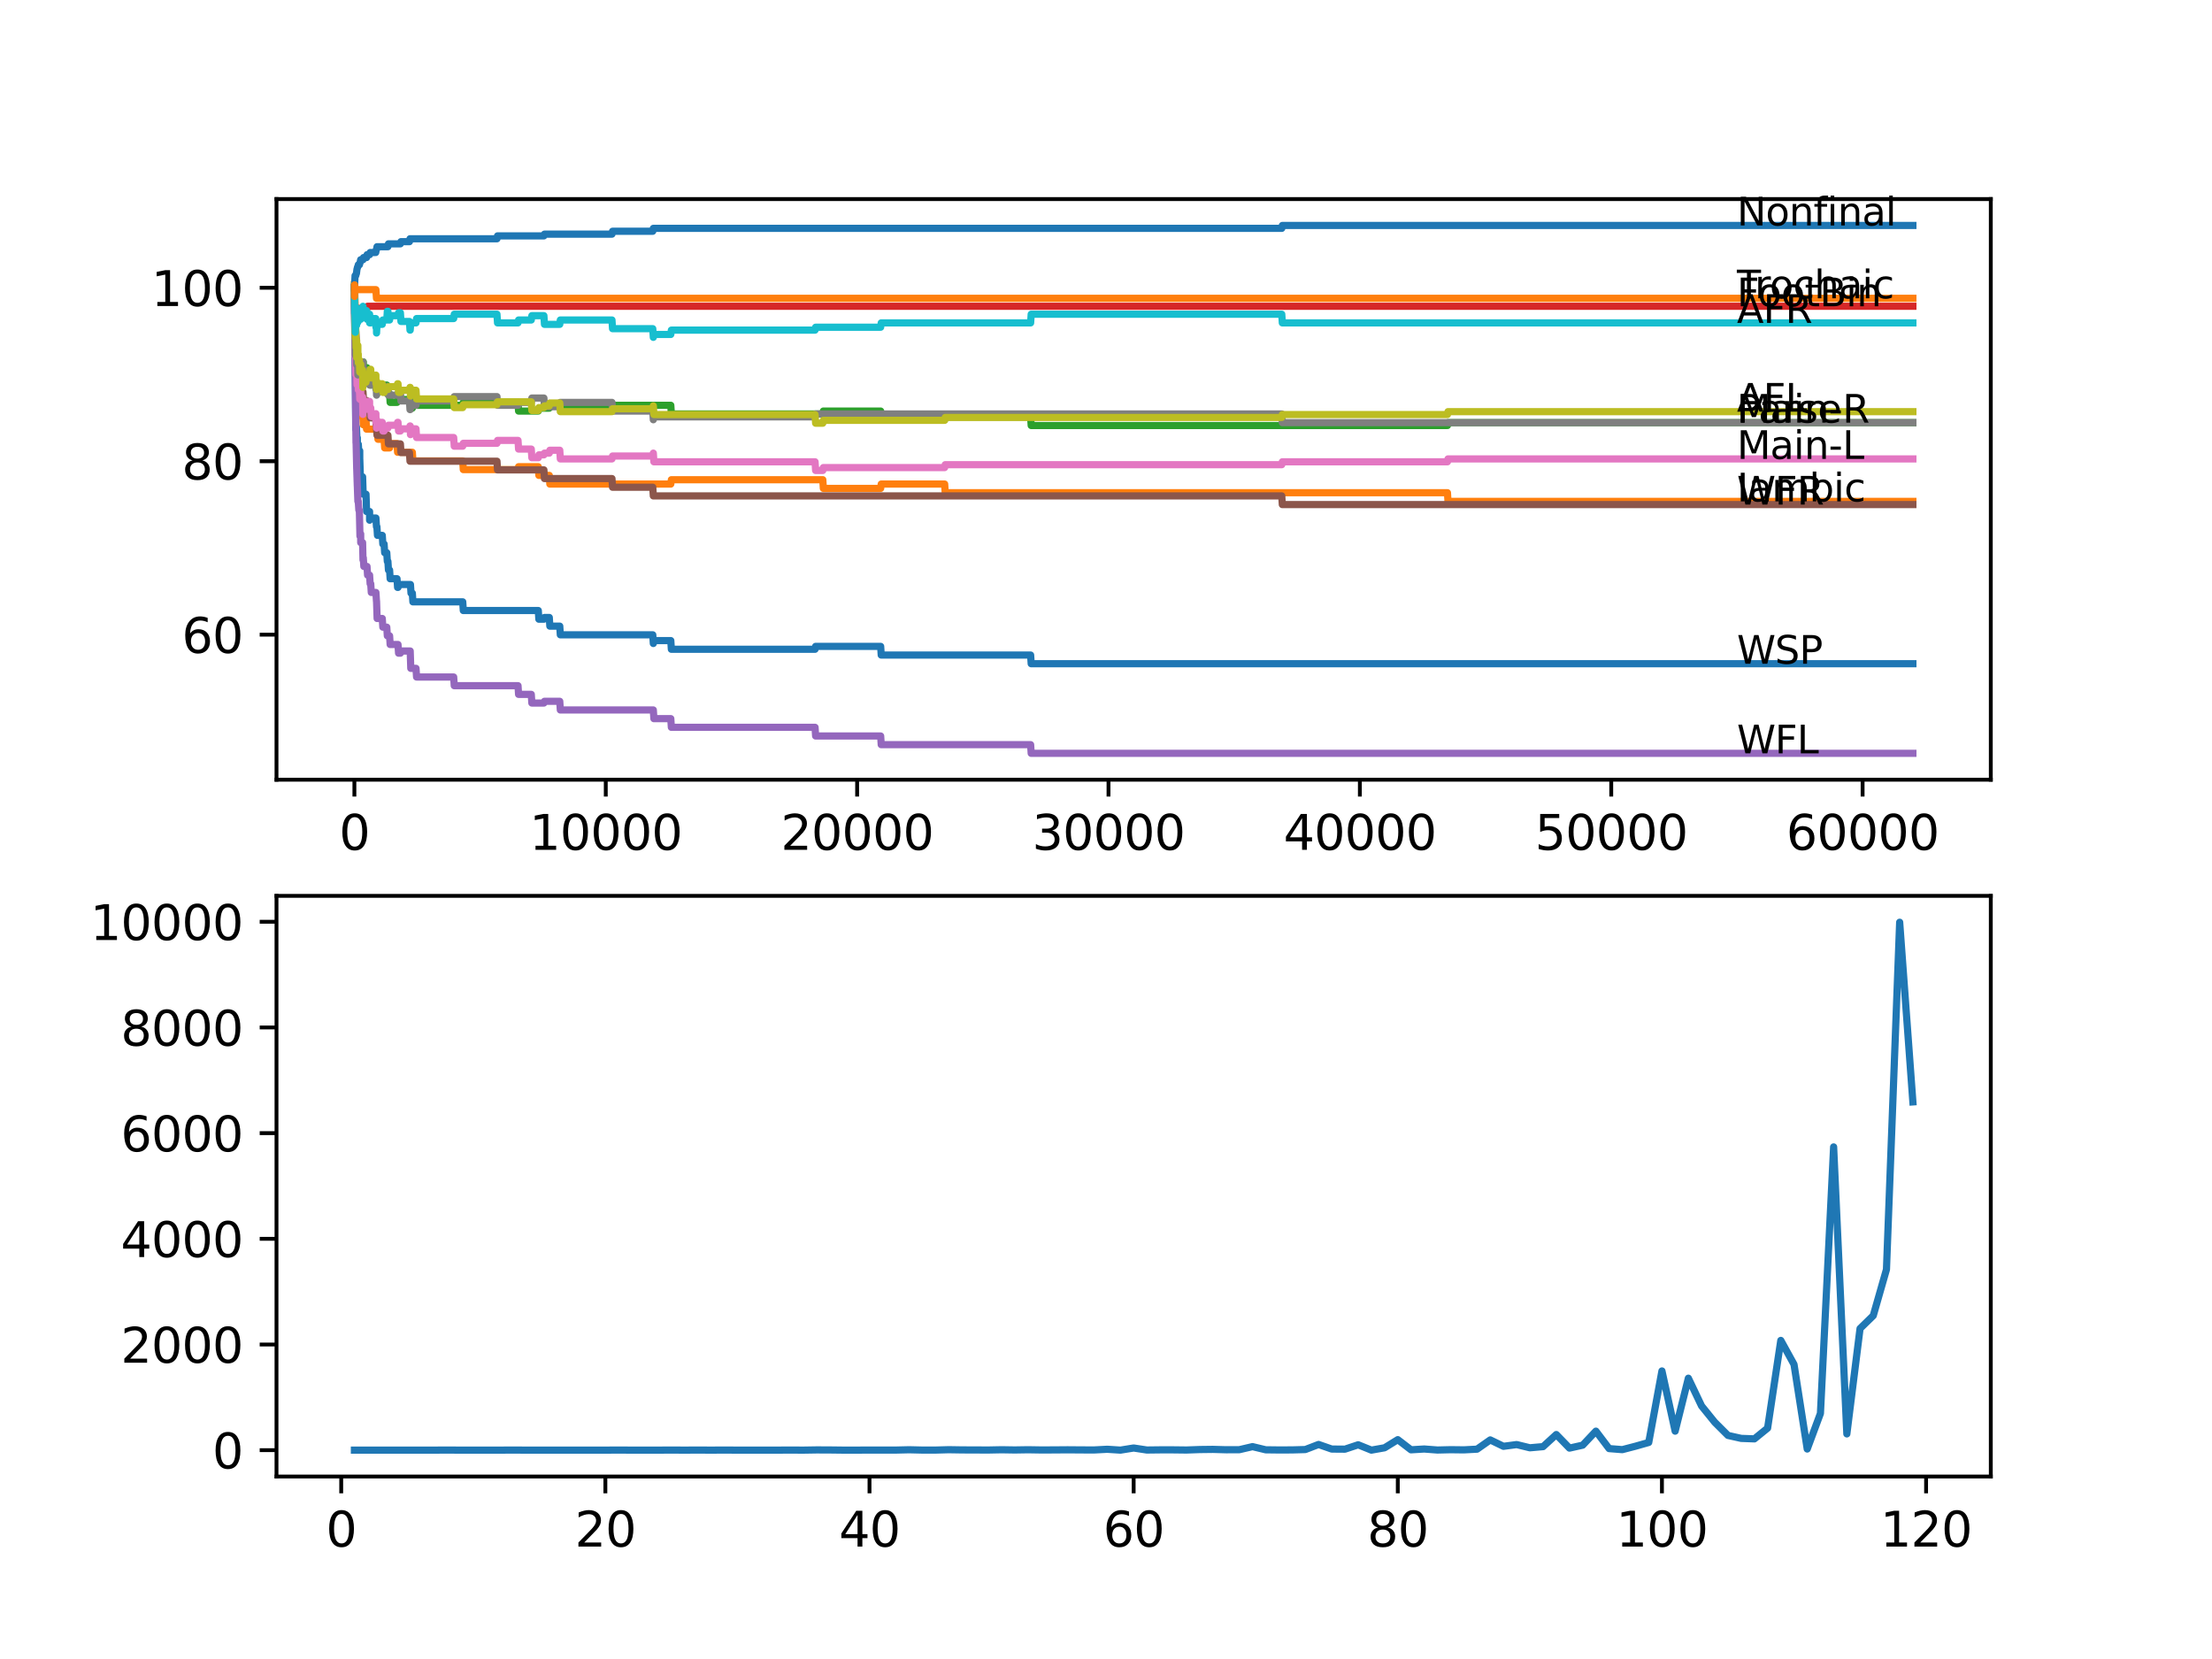 <?xml version="1.0" encoding="utf-8" standalone="no"?>
<!DOCTYPE svg PUBLIC "-//W3C//DTD SVG 1.1//EN"
  "http://www.w3.org/Graphics/SVG/1.1/DTD/svg11.dtd">
<svg xmlns:xlink="http://www.w3.org/1999/xlink" width="460.8pt" height="345.6pt" viewBox="0 0 460.8 345.6" xmlns="http://www.w3.org/2000/svg" version="1.1">
 <defs>
  <style type="text/css">*{stroke-linejoin: round; stroke-linecap: butt}</style>
 </defs>
 <g id="figure_1">
  <g id="patch_1">
   <path d="M 0 345.6 
L 460.8 345.6 
L 460.8 0 
L 0 0 
z
" style="fill: #ffffff"/>
  </g>
  <g id="axes_1">
   <g id="patch_2">
    <path d="M 57.6 162.432 
L 414.72 162.432 
L 414.72 41.472 
L 57.6 41.472 
z
" style="fill: #ffffff"/>
   </g>
   <g id="matplotlib.axis_1">
    <g id="xtick_1">
     <g id="line2d_1">
      <defs>
       <path id="m11ebd51043" d="M 0 0 
L 0 3.5 
" style="stroke: #000000; stroke-width: 0.8"/>
      </defs>
      <g>
       <use xlink:href="#m11ebd51043" x="73.827" y="162.432" style="stroke: #000000; stroke-width: 0.8"/>
      </g>
     </g>
     <g id="text_1">
      <!-- 0 -->
      <g transform="translate(70.646 177.03)scale(0.1 -0.1)">
       <defs>
        <path id="DejaVuSans-30" d="M 2034 4250 
Q 1547 4250 1301 3770 
Q 1056 3291 1056 2328 
Q 1056 1369 1301 889 
Q 1547 409 2034 409 
Q 2525 409 2770 889 
Q 3016 1369 3016 2328 
Q 3016 3291 2770 3770 
Q 2525 4250 2034 4250 
z
M 2034 4750 
Q 2819 4750 3233 4129 
Q 3647 3509 3647 2328 
Q 3647 1150 3233 529 
Q 2819 -91 2034 -91 
Q 1250 -91 836 529 
Q 422 1150 422 2328 
Q 422 3509 836 4129 
Q 1250 4750 2034 4750 
z
" transform="scale(0.016)"/>
       </defs>
       <use xlink:href="#DejaVuSans-30"/>
      </g>
     </g>
    </g>
    <g id="xtick_2">
     <g id="line2d_2">
      <g>
       <use xlink:href="#m11ebd51043" x="126.192" y="162.432" style="stroke: #000000; stroke-width: 0.8"/>
      </g>
     </g>
     <g id="text_2">
      <!-- 10000 -->
      <g transform="translate(110.286 177.03)scale(0.1 -0.1)">
       <defs>
        <path id="DejaVuSans-31" d="M 794 531 
L 1825 531 
L 1825 4091 
L 703 3866 
L 703 4441 
L 1819 4666 
L 2450 4666 
L 2450 531 
L 3481 531 
L 3481 0 
L 794 0 
L 794 531 
z
" transform="scale(0.016)"/>
       </defs>
       <use xlink:href="#DejaVuSans-31"/>
       <use xlink:href="#DejaVuSans-30" x="63.623"/>
       <use xlink:href="#DejaVuSans-30" x="127.246"/>
       <use xlink:href="#DejaVuSans-30" x="190.869"/>
       <use xlink:href="#DejaVuSans-30" x="254.492"/>
      </g>
     </g>
    </g>
    <g id="xtick_3">
     <g id="line2d_3">
      <g>
       <use xlink:href="#m11ebd51043" x="178.556" y="162.432" style="stroke: #000000; stroke-width: 0.8"/>
      </g>
     </g>
     <g id="text_3">
      <!-- 20000 -->
      <g transform="translate(162.65 177.03)scale(0.1 -0.1)">
       <defs>
        <path id="DejaVuSans-32" d="M 1228 531 
L 3431 531 
L 3431 0 
L 469 0 
L 469 531 
Q 828 903 1448 1529 
Q 2069 2156 2228 2338 
Q 2531 2678 2651 2914 
Q 2772 3150 2772 3378 
Q 2772 3750 2511 3984 
Q 2250 4219 1831 4219 
Q 1534 4219 1204 4116 
Q 875 4013 500 3803 
L 500 4441 
Q 881 4594 1212 4672 
Q 1544 4750 1819 4750 
Q 2544 4750 2975 4387 
Q 3406 4025 3406 3419 
Q 3406 3131 3298 2873 
Q 3191 2616 2906 2266 
Q 2828 2175 2409 1742 
Q 1991 1309 1228 531 
z
" transform="scale(0.016)"/>
       </defs>
       <use xlink:href="#DejaVuSans-32"/>
       <use xlink:href="#DejaVuSans-30" x="63.623"/>
       <use xlink:href="#DejaVuSans-30" x="127.246"/>
       <use xlink:href="#DejaVuSans-30" x="190.869"/>
       <use xlink:href="#DejaVuSans-30" x="254.492"/>
      </g>
     </g>
    </g>
    <g id="xtick_4">
     <g id="line2d_4">
      <g>
       <use xlink:href="#m11ebd51043" x="230.921" y="162.432" style="stroke: #000000; stroke-width: 0.8"/>
      </g>
     </g>
     <g id="text_4">
      <!-- 30000 -->
      <g transform="translate(215.015 177.03)scale(0.1 -0.1)">
       <defs>
        <path id="DejaVuSans-33" d="M 2597 2516 
Q 3050 2419 3304 2112 
Q 3559 1806 3559 1356 
Q 3559 666 3084 287 
Q 2609 -91 1734 -91 
Q 1441 -91 1130 -33 
Q 819 25 488 141 
L 488 750 
Q 750 597 1062 519 
Q 1375 441 1716 441 
Q 2309 441 2620 675 
Q 2931 909 2931 1356 
Q 2931 1769 2642 2001 
Q 2353 2234 1838 2234 
L 1294 2234 
L 1294 2753 
L 1863 2753 
Q 2328 2753 2575 2939 
Q 2822 3125 2822 3475 
Q 2822 3834 2567 4026 
Q 2313 4219 1838 4219 
Q 1578 4219 1281 4162 
Q 984 4106 628 3988 
L 628 4550 
Q 988 4650 1302 4700 
Q 1616 4750 1894 4750 
Q 2613 4750 3031 4423 
Q 3450 4097 3450 3541 
Q 3450 3153 3228 2886 
Q 3006 2619 2597 2516 
z
" transform="scale(0.016)"/>
       </defs>
       <use xlink:href="#DejaVuSans-33"/>
       <use xlink:href="#DejaVuSans-30" x="63.623"/>
       <use xlink:href="#DejaVuSans-30" x="127.246"/>
       <use xlink:href="#DejaVuSans-30" x="190.869"/>
       <use xlink:href="#DejaVuSans-30" x="254.492"/>
      </g>
     </g>
    </g>
    <g id="xtick_5">
     <g id="line2d_5">
      <g>
       <use xlink:href="#m11ebd51043" x="283.285" y="162.432" style="stroke: #000000; stroke-width: 0.8"/>
      </g>
     </g>
     <g id="text_5">
      <!-- 40000 -->
      <g transform="translate(267.379 177.03)scale(0.1 -0.1)">
       <defs>
        <path id="DejaVuSans-34" d="M 2419 4116 
L 825 1625 
L 2419 1625 
L 2419 4116 
z
M 2253 4666 
L 3047 4666 
L 3047 1625 
L 3713 1625 
L 3713 1100 
L 3047 1100 
L 3047 0 
L 2419 0 
L 2419 1100 
L 313 1100 
L 313 1709 
L 2253 4666 
z
" transform="scale(0.016)"/>
       </defs>
       <use xlink:href="#DejaVuSans-34"/>
       <use xlink:href="#DejaVuSans-30" x="63.623"/>
       <use xlink:href="#DejaVuSans-30" x="127.246"/>
       <use xlink:href="#DejaVuSans-30" x="190.869"/>
       <use xlink:href="#DejaVuSans-30" x="254.492"/>
      </g>
     </g>
    </g>
    <g id="xtick_6">
     <g id="line2d_6">
      <g>
       <use xlink:href="#m11ebd51043" x="335.65" y="162.432" style="stroke: #000000; stroke-width: 0.8"/>
      </g>
     </g>
     <g id="text_6">
      <!-- 50000 -->
      <g transform="translate(319.744 177.03)scale(0.1 -0.1)">
       <defs>
        <path id="DejaVuSans-35" d="M 691 4666 
L 3169 4666 
L 3169 4134 
L 1269 4134 
L 1269 2991 
Q 1406 3038 1543 3061 
Q 1681 3084 1819 3084 
Q 2600 3084 3056 2656 
Q 3513 2228 3513 1497 
Q 3513 744 3044 326 
Q 2575 -91 1722 -91 
Q 1428 -91 1123 -41 
Q 819 9 494 109 
L 494 744 
Q 775 591 1075 516 
Q 1375 441 1709 441 
Q 2250 441 2565 725 
Q 2881 1009 2881 1497 
Q 2881 1984 2565 2268 
Q 2250 2553 1709 2553 
Q 1456 2553 1204 2497 
Q 953 2441 691 2322 
L 691 4666 
z
" transform="scale(0.016)"/>
       </defs>
       <use xlink:href="#DejaVuSans-35"/>
       <use xlink:href="#DejaVuSans-30" x="63.623"/>
       <use xlink:href="#DejaVuSans-30" x="127.246"/>
       <use xlink:href="#DejaVuSans-30" x="190.869"/>
       <use xlink:href="#DejaVuSans-30" x="254.492"/>
      </g>
     </g>
    </g>
    <g id="xtick_7">
     <g id="line2d_7">
      <g>
       <use xlink:href="#m11ebd51043" x="388.014" y="162.432" style="stroke: #000000; stroke-width: 0.8"/>
      </g>
     </g>
     <g id="text_7">
      <!-- 60000 -->
      <g transform="translate(372.108 177.03)scale(0.1 -0.1)">
       <defs>
        <path id="DejaVuSans-36" d="M 2113 2584 
Q 1688 2584 1439 2293 
Q 1191 2003 1191 1497 
Q 1191 994 1439 701 
Q 1688 409 2113 409 
Q 2538 409 2786 701 
Q 3034 994 3034 1497 
Q 3034 2003 2786 2293 
Q 2538 2584 2113 2584 
z
M 3366 4563 
L 3366 3988 
Q 3128 4100 2886 4159 
Q 2644 4219 2406 4219 
Q 1781 4219 1451 3797 
Q 1122 3375 1075 2522 
Q 1259 2794 1537 2939 
Q 1816 3084 2150 3084 
Q 2853 3084 3261 2657 
Q 3669 2231 3669 1497 
Q 3669 778 3244 343 
Q 2819 -91 2113 -91 
Q 1303 -91 875 529 
Q 447 1150 447 2328 
Q 447 3434 972 4092 
Q 1497 4750 2381 4750 
Q 2619 4750 2861 4703 
Q 3103 4656 3366 4563 
z
" transform="scale(0.016)"/>
       </defs>
       <use xlink:href="#DejaVuSans-36"/>
       <use xlink:href="#DejaVuSans-30" x="63.623"/>
       <use xlink:href="#DejaVuSans-30" x="127.246"/>
       <use xlink:href="#DejaVuSans-30" x="190.869"/>
       <use xlink:href="#DejaVuSans-30" x="254.492"/>
      </g>
     </g>
    </g>
   </g>
   <g id="matplotlib.axis_2">
    <g id="ytick_1">
     <g id="line2d_8">
      <defs>
       <path id="mfb6bd1e7d9" d="M 0 0 
L -3.5 0 
" style="stroke: #000000; stroke-width: 0.8"/>
      </defs>
      <g>
       <use xlink:href="#mfb6bd1e7d9" x="57.6" y="132.213" style="stroke: #000000; stroke-width: 0.8"/>
      </g>
     </g>
     <g id="text_8">
      <!-- 60 -->
      <g transform="translate(37.875 136.012)scale(0.1 -0.1)">
       <use xlink:href="#DejaVuSans-36"/>
       <use xlink:href="#DejaVuSans-30" x="63.623"/>
      </g>
     </g>
    </g>
    <g id="ytick_2">
     <g id="line2d_9">
      <g>
       <use xlink:href="#mfb6bd1e7d9" x="57.6" y="96.08" style="stroke: #000000; stroke-width: 0.8"/>
      </g>
     </g>
     <g id="text_9">
      <!-- 80 -->
      <g transform="translate(37.875 99.88)scale(0.1 -0.1)">
       <defs>
        <path id="DejaVuSans-38" d="M 2034 2216 
Q 1584 2216 1326 1975 
Q 1069 1734 1069 1313 
Q 1069 891 1326 650 
Q 1584 409 2034 409 
Q 2484 409 2743 651 
Q 3003 894 3003 1313 
Q 3003 1734 2745 1975 
Q 2488 2216 2034 2216 
z
M 1403 2484 
Q 997 2584 770 2862 
Q 544 3141 544 3541 
Q 544 4100 942 4425 
Q 1341 4750 2034 4750 
Q 2731 4750 3128 4425 
Q 3525 4100 3525 3541 
Q 3525 3141 3298 2862 
Q 3072 2584 2669 2484 
Q 3125 2378 3379 2068 
Q 3634 1759 3634 1313 
Q 3634 634 3220 271 
Q 2806 -91 2034 -91 
Q 1263 -91 848 271 
Q 434 634 434 1313 
Q 434 1759 690 2068 
Q 947 2378 1403 2484 
z
M 1172 3481 
Q 1172 3119 1398 2916 
Q 1625 2713 2034 2713 
Q 2441 2713 2670 2916 
Q 2900 3119 2900 3481 
Q 2900 3844 2670 4047 
Q 2441 4250 2034 4250 
Q 1625 4250 1398 4047 
Q 1172 3844 1172 3481 
z
" transform="scale(0.016)"/>
       </defs>
       <use xlink:href="#DejaVuSans-38"/>
       <use xlink:href="#DejaVuSans-30" x="63.623"/>
      </g>
     </g>
    </g>
    <g id="ytick_3">
     <g id="line2d_10">
      <g>
       <use xlink:href="#mfb6bd1e7d9" x="57.6" y="59.948" style="stroke: #000000; stroke-width: 0.8"/>
      </g>
     </g>
     <g id="text_10">
      <!-- 100 -->
      <g transform="translate(31.512 63.747)scale(0.1 -0.1)">
       <use xlink:href="#DejaVuSans-31"/>
       <use xlink:href="#DejaVuSans-30" x="63.623"/>
       <use xlink:href="#DejaVuSans-30" x="127.246"/>
      </g>
     </g>
    </g>
   </g>
   <g id="line2d_11">
    <path d="M 73.833 59.948 
L 73.985 74.943 
L 73.99 74.943 
L 74.11 89.396 
L 74.136 88.944 
L 74.252 88.944 
L 74.367 91.654 
L 74.377 91.654 
L 74.44 91.203 
L 74.445 93.009 
L 74.472 93.009 
L 74.529 93.009 
L 74.644 92.558 
L 74.76 94.364 
L 74.875 94.364 
L 74.938 93.912 
L 74.943 95.719 
L 74.953 95.719 
L 75.074 99.332 
L 75.535 99.332 
L 75.655 102.946 
L 76.247 102.946 
L 76.367 106.559 
L 76.99 106.559 
L 76.996 108.366 
L 77.1 107.914 
L 78.31 107.914 
L 78.425 109.721 
L 78.519 109.721 
L 78.635 111.527 
L 79.635 111.527 
L 79.75 113.334 
L 80.017 113.334 
L 80.132 115.14 
L 80.572 115.14 
L 80.687 116.947 
L 80.808 116.947 
L 80.923 118.754 
L 81.159 118.754 
L 81.274 120.56 
L 82.709 120.56 
L 82.824 122.367 
L 82.913 122.367 
L 83.028 121.765 
L 85.505 121.765 
L 85.62 123.571 
L 85.898 123.571 
L 86.013 125.378 
L 96.397 125.378 
L 96.512 127.185 
L 112.137 127.185 
L 112.253 128.991 
L 113.305 128.991 
L 113.42 128.63 
L 114.426 128.63 
L 114.541 130.437 
L 116.609 130.437 
L 116.724 132.243 
L 135.984 132.243 
L 136.099 134.05 
L 136.215 133.448 
L 139.739 133.448 
L 139.854 135.254 
L 169.791 135.254 
L 169.906 134.652 
L 183.458 134.652 
L 183.573 136.459 
L 214.698 136.459 
L 214.814 138.265 
L 398.487 138.265 
L 398.487 138.265 
" clip-path="url(#p3a8befa1cc)" style="fill: none; stroke: #1f77b4; stroke-width: 1.5; stroke-linecap: square"/>
   </g>
   <g id="line2d_12">
    <path d="M 73.833 59.948 
L 73.848 59.948 
L 73.89 58.683 
L 73.937 62.296 
L 73.943 62.296 
L 73.948 62.296 
L 74.079 72.233 
L 74.084 71.33 
L 74.1 71.33 
L 74.205 74.04 
L 74.215 73.136 
L 74.278 73.136 
L 74.356 74.943 
L 74.388 74.04 
L 74.419 74.04 
L 74.545 79.459 
L 74.644 79.459 
L 74.76 81.266 
L 74.906 81.266 
L 75.021 83.073 
L 75.095 83.073 
L 75.215 86.686 
L 75.592 86.686 
L 75.681 88.493 
L 75.702 87.589 
L 76.247 87.589 
L 76.362 89.396 
L 78.31 89.396 
L 78.425 88.794 
L 78.488 88.794 
L 78.519 87.89 
L 78.525 89.697 
L 78.593 89.697 
L 78.619 89.697 
L 78.734 91.504 
L 80.017 91.504 
L 80.132 93.31 
L 81.159 93.31 
L 81.274 92.407 
L 82.709 92.407 
L 82.824 94.214 
L 85.898 94.214 
L 86.013 96.02 
L 96.397 96.02 
L 96.512 97.827 
L 107.912 97.827 
L 108.027 97.225 
L 112.137 97.225 
L 112.253 99.031 
L 114.426 99.031 
L 114.541 100.838 
L 139.739 100.838 
L 139.854 99.935 
L 171.403 99.935 
L 171.519 101.741 
L 183.458 101.741 
L 183.573 100.838 
L 196.79 100.838 
L 196.905 102.645 
L 301.529 102.645 
L 301.644 104.451 
L 398.487 104.451 
L 398.487 104.451 
" clip-path="url(#p3a8befa1cc)" style="fill: none; stroke: #ff7f0e; stroke-width: 1.5; stroke-linecap: square"/>
   </g>
   <g id="line2d_13">
    <path d="M 73.833 59.948 
L 73.932 68.981 
L 73.964 67.927 
L 73.969 67.566 
L 73.995 71.179 
L 74.047 69.372 
L 74.1 72.383 
L 74.163 71.781 
L 74.184 71.781 
L 74.278 74.792 
L 74.299 74.491 
L 74.356 74.491 
L 74.466 77.502 
L 74.472 77.051 
L 74.503 77.051 
L 74.618 76.448 
L 74.644 76.448 
L 74.76 75.846 
L 74.906 75.846 
L 74.953 75.244 
L 74.959 77.051 
L 75.006 77.051 
L 75.095 77.051 
L 75.215 75.997 
L 75.592 75.997 
L 75.681 75.395 
L 75.686 77.201 
L 75.692 77.201 
L 76.247 77.201 
L 76.362 76.599 
L 76.456 76.599 
L 76.571 78.406 
L 76.99 78.406 
L 77.106 80.212 
L 78.488 80.212 
L 78.519 82.019 
L 78.598 81.417 
L 78.619 81.417 
L 78.734 80.814 
L 80.017 80.814 
L 80.132 80.212 
L 80.572 80.212 
L 80.687 82.019 
L 81.159 82.019 
L 81.274 83.825 
L 82.709 83.825 
L 82.824 83.223 
L 85.505 83.223 
L 85.62 85.03 
L 85.898 85.03 
L 86.013 84.428 
L 96.397 84.428 
L 96.512 83.825 
L 107.912 83.825 
L 108.027 85.632 
L 112.137 85.632 
L 112.253 85.03 
L 114.426 85.03 
L 114.541 84.428 
L 139.739 84.428 
L 139.854 86.234 
L 171.403 86.234 
L 171.519 85.632 
L 183.458 85.632 
L 183.573 87.439 
L 196.79 87.439 
L 196.905 86.837 
L 214.698 86.837 
L 214.814 88.643 
L 301.529 88.643 
L 301.644 88.041 
L 398.487 88.041 
L 398.487 88.041 
" clip-path="url(#p3a8befa1cc)" style="fill: none; stroke: #2ca02c; stroke-width: 1.5; stroke-linecap: square"/>
   </g>
   <g id="line2d_14">
    <path d="M 73.833 59.948 
L 73.859 59.948 
L 73.964 65.368 
L 73.985 65.006 
L 73.99 65.006 
L 74.105 64.555 
L 74.278 64.555 
L 74.393 64.254 
L 76.456 64.254 
L 76.571 63.802 
L 398.487 63.802 
L 398.487 63.802 
" clip-path="url(#p3a8befa1cc)" style="fill: none; stroke: #d62728; stroke-width: 1.5; stroke-linecap: square"/>
   </g>
   <g id="line2d_15">
    <path d="M 73.833 59.948 
L 73.995 78.406 
L 74.016 78.406 
L 74.163 92.256 
L 74.184 92.256 
L 74.309 97.676 
L 74.314 97.676 
L 74.435 101.29 
L 74.44 101.29 
L 74.555 104.451 
L 74.639 104.451 
L 74.754 106.258 
L 74.859 106.258 
L 74.985 111.678 
L 75.095 111.678 
L 75.137 111.226 
L 75.142 113.033 
L 75.189 113.033 
L 75.535 113.033 
L 75.618 116.646 
L 75.65 116.194 
L 75.681 116.194 
L 75.796 118.001 
L 76.456 118.001 
L 76.571 119.808 
L 76.99 119.808 
L 77.106 121.614 
L 77.231 121.614 
L 77.346 123.421 
L 78.31 123.421 
L 78.425 125.227 
L 78.441 125.227 
L 78.561 128.841 
L 79.635 128.841 
L 79.75 130.647 
L 80.572 130.647 
L 80.687 132.454 
L 81.159 132.454 
L 81.274 134.261 
L 82.913 134.261 
L 83.028 136.067 
L 83.41 136.067 
L 83.525 135.616 
L 85.452 135.616 
L 85.573 139.229 
L 86.662 139.229 
L 86.777 141.035 
L 94.511 141.035 
L 94.627 142.842 
L 107.912 142.842 
L 108.027 144.649 
L 110.676 144.649 
L 110.792 146.455 
L 113.305 146.455 
L 113.42 146.094 
L 116.609 146.094 
L 116.724 147.901 
L 136.099 147.901 
L 136.215 149.707 
L 139.739 149.707 
L 139.854 151.514 
L 169.791 151.514 
L 169.906 153.321 
L 183.458 153.321 
L 183.573 155.127 
L 214.698 155.127 
L 214.814 156.934 
L 398.487 156.934 
L 398.487 156.934 
" clip-path="url(#p3a8befa1cc)" style="fill: none; stroke: #9467bd; stroke-width: 1.5; stroke-linecap: square"/>
   </g>
   <g id="line2d_16">
    <path d="M 73.833 59.948 
L 73.838 59.948 
L 73.974 68.981 
L 74.11 68.981 
L 74.225 70.788 
L 74.252 70.788 
L 74.372 74.401 
L 74.377 74.401 
L 74.493 76.208 
L 74.529 76.208 
L 74.644 78.014 
L 74.875 78.014 
L 74.99 79.821 
L 75.016 79.821 
L 75.131 81.627 
L 75.618 81.627 
L 75.734 83.434 
L 76.357 83.434 
L 76.472 85.241 
L 76.996 85.241 
L 77.111 87.047 
L 78.273 87.047 
L 78.388 88.854 
L 78.425 88.854 
L 78.54 90.661 
L 80.808 90.661 
L 80.923 92.467 
L 83.41 92.467 
L 83.525 94.274 
L 85.295 94.274 
L 85.411 96.08 
L 103.529 96.08 
L 103.644 97.887 
L 113.305 97.887 
L 113.42 99.694 
L 127.485 99.694 
L 127.601 101.5 
L 135.984 101.5 
L 136.099 103.307 
L 267.016 103.307 
L 267.131 105.114 
L 398.487 105.114 
L 398.487 105.114 
" clip-path="url(#p3a8befa1cc)" style="fill: none; stroke: #8c564b; stroke-width: 1.5; stroke-linecap: square"/>
   </g>
   <g id="line2d_17">
    <path d="M 73.833 59.948 
L 73.964 70.727 
L 73.969 70.366 
L 73.974 69.764 
L 74.026 74.28 
L 74.105 73.678 
L 74.147 78.044 
L 74.194 78.044 
L 74.299 76.539 
L 74.377 80.152 
L 74.414 79.7 
L 74.419 79.7 
L 74.545 77.593 
L 74.55 77.593 
L 74.644 81.206 
L 74.665 80.604 
L 74.859 80.604 
L 74.953 83.163 
L 74.974 82.561 
L 75.016 82.561 
L 75.131 81.507 
L 75.137 81.507 
L 75.184 83.314 
L 75.247 82.711 
L 75.535 82.711 
L 75.592 86.325 
L 75.65 85.271 
L 76.247 85.271 
L 76.367 84.066 
L 76.456 84.066 
L 76.571 83.615 
L 76.99 83.615 
L 76.996 85.421 
L 77.1 84.97 
L 77.231 84.97 
L 77.346 86.776 
L 78.273 86.776 
L 78.31 86.174 
L 78.315 87.981 
L 78.373 87.981 
L 78.425 87.981 
L 78.441 87.379 
L 78.446 89.185 
L 78.53 88.583 
L 78.619 88.583 
L 78.734 87.981 
L 79.635 87.981 
L 79.75 89.787 
L 80.017 89.787 
L 80.132 89.185 
L 80.808 89.185 
L 80.923 88.583 
L 82.709 88.583 
L 82.824 87.981 
L 82.913 87.981 
L 83.028 89.787 
L 83.41 89.787 
L 83.525 89.336 
L 85.295 89.336 
L 85.411 88.733 
L 85.452 88.733 
L 85.505 90.54 
L 85.562 89.938 
L 85.898 89.938 
L 86.013 89.336 
L 86.662 89.336 
L 86.777 91.142 
L 94.511 91.142 
L 94.627 92.949 
L 96.397 92.949 
L 96.512 92.347 
L 103.529 92.347 
L 103.644 91.745 
L 107.912 91.745 
L 108.027 93.551 
L 110.676 93.551 
L 110.792 95.358 
L 112.137 95.358 
L 112.253 94.756 
L 113.305 94.756 
L 113.42 94.394 
L 114.426 94.394 
L 114.541 93.792 
L 116.609 93.792 
L 116.724 95.599 
L 127.485 95.599 
L 127.601 94.996 
L 135.984 94.996 
L 136.099 94.394 
L 136.215 96.201 
L 169.791 96.201 
L 169.906 98.008 
L 171.403 98.008 
L 171.519 97.405 
L 196.79 97.405 
L 196.905 96.803 
L 267.016 96.803 
L 267.131 96.201 
L 301.529 96.201 
L 301.644 95.599 
L 398.487 95.599 
L 398.487 95.599 
" clip-path="url(#p3a8befa1cc)" style="fill: none; stroke: #e377c2; stroke-width: 1.5; stroke-linecap: square"/>
   </g>
   <g id="line2d_18">
    <path d="M 73.833 59.948 
L 73.838 59.346 
L 73.896 65.307 
L 74.016 73.889 
L 73.922 64.404 
L 74.026 72.383 
L 74.11 70.577 
L 74.126 74.19 
L 74.131 74.19 
L 74.252 72.383 
L 74.299 75.997 
L 74.367 74.491 
L 74.377 74.491 
L 74.493 76.298 
L 74.529 76.298 
L 74.55 78.104 
L 74.639 77.201 
L 74.754 76.298 
L 74.859 76.298 
L 74.875 75.395 
L 74.88 77.201 
L 74.969 76.298 
L 75.016 76.298 
L 75.131 78.104 
L 75.137 78.104 
L 75.252 77.201 
L 75.535 77.201 
L 75.618 75.395 
L 75.645 77.201 
L 76.357 77.201 
L 76.472 79.008 
L 76.99 79.008 
L 76.996 78.406 
L 77.001 80.212 
L 77.09 80.212 
L 77.231 80.212 
L 77.346 79.309 
L 78.273 79.309 
L 78.31 81.116 
L 78.383 80.513 
L 78.425 80.513 
L 78.441 82.32 
L 78.535 81.417 
L 79.635 81.417 
L 79.75 80.513 
L 80.808 80.513 
L 80.923 82.32 
L 82.913 82.32 
L 83.028 81.718 
L 83.41 81.718 
L 83.525 83.524 
L 85.295 83.524 
L 85.411 85.331 
L 85.452 85.331 
L 85.568 84.428 
L 86.662 84.428 
L 86.777 83.524 
L 94.511 83.524 
L 94.627 82.621 
L 103.529 82.621 
L 103.644 84.428 
L 107.912 84.428 
L 108.027 83.825 
L 110.676 83.825 
L 110.792 82.922 
L 113.305 82.922 
L 113.42 84.729 
L 116.609 84.729 
L 116.724 83.825 
L 127.485 83.825 
L 127.601 85.632 
L 135.984 85.632 
L 136.099 87.439 
L 136.215 86.837 
L 169.791 86.837 
L 169.906 86.234 
L 267.016 86.234 
L 267.131 88.041 
L 398.487 88.041 
L 398.487 88.041 
" clip-path="url(#p3a8befa1cc)" style="fill: none; stroke: #7f7f7f; stroke-width: 1.5; stroke-linecap: square"/>
   </g>
   <g id="line2d_19">
    <path d="M 73.833 59.948 
L 73.843 58.743 
L 73.906 63.441 
L 73.911 63.441 
L 74.032 70.456 
L 74.037 69.854 
L 74.105 68.048 
L 74.136 70.607 
L 74.142 70.607 
L 74.194 72.414 
L 74.252 71.811 
L 74.299 70.908 
L 74.32 74.521 
L 74.335 74.521 
L 74.377 74.521 
L 74.508 72.414 
L 74.529 72.414 
L 74.55 71.962 
L 74.555 73.769 
L 74.623 73.769 
L 74.639 73.769 
L 74.644 75.575 
L 74.749 74.973 
L 74.859 74.973 
L 74.953 77.532 
L 74.974 76.93 
L 75.016 76.93 
L 75.131 75.876 
L 75.137 75.876 
L 75.184 77.683 
L 75.247 77.081 
L 75.535 77.081 
L 75.592 80.694 
L 75.65 79.64 
L 76.247 79.64 
L 76.367 78.436 
L 76.456 78.436 
L 76.571 77.984 
L 76.99 77.984 
L 77.106 76.93 
L 77.231 76.93 
L 77.346 78.737 
L 78.273 78.737 
L 78.31 78.135 
L 78.315 79.941 
L 78.373 79.941 
L 78.425 79.941 
L 78.441 79.339 
L 78.446 81.146 
L 78.53 80.543 
L 78.619 80.543 
L 78.734 79.941 
L 79.635 79.941 
L 79.75 81.748 
L 80.017 81.748 
L 80.132 81.146 
L 80.808 81.146 
L 80.923 80.543 
L 82.709 80.543 
L 82.824 79.941 
L 82.913 79.941 
L 83.028 81.748 
L 83.41 81.748 
L 83.525 81.296 
L 85.295 81.296 
L 85.411 80.694 
L 85.452 80.694 
L 85.505 82.501 
L 85.562 81.898 
L 85.898 81.898 
L 86.013 81.296 
L 86.662 81.296 
L 86.777 83.103 
L 94.511 83.103 
L 94.627 84.909 
L 96.397 84.909 
L 96.512 84.307 
L 103.529 84.307 
L 103.644 83.705 
L 110.676 83.705 
L 110.792 85.512 
L 112.137 85.512 
L 112.253 84.909 
L 113.305 84.909 
L 113.42 84.548 
L 114.426 84.548 
L 114.541 83.946 
L 116.609 83.946 
L 116.724 85.753 
L 127.485 85.753 
L 127.601 85.15 
L 135.984 85.15 
L 136.099 84.548 
L 136.215 86.355 
L 169.791 86.355 
L 169.906 88.161 
L 171.403 88.161 
L 171.519 87.559 
L 196.79 87.559 
L 196.905 86.957 
L 267.016 86.957 
L 267.131 86.355 
L 301.529 86.355 
L 301.644 85.753 
L 398.487 85.753 
L 398.487 85.753 
" clip-path="url(#p3a8befa1cc)" style="fill: none; stroke: #bcbd22; stroke-width: 1.5; stroke-linecap: square"/>
   </g>
   <g id="line2d_20">
    <path d="M 73.833 59.948 
L 73.838 59.346 
L 73.896 65.307 
L 73.927 63.953 
L 74.016 69.222 
L 74.11 64.103 
L 74.152 65.91 
L 74.184 65.91 
L 74.252 64.103 
L 74.283 67.716 
L 74.299 67.716 
L 74.377 65.307 
L 74.414 67.114 
L 74.44 67.114 
L 74.529 65.307 
L 74.55 67.114 
L 74.671 65.307 
L 74.859 65.307 
L 74.875 64.404 
L 74.88 66.211 
L 74.969 64.705 
L 75.016 64.705 
L 75.131 66.512 
L 75.137 66.512 
L 75.252 65.609 
L 75.535 65.609 
L 75.618 63.802 
L 75.645 65.609 
L 75.681 65.609 
L 75.796 64.705 
L 76.357 64.705 
L 76.456 66.512 
L 76.467 66.06 
L 76.99 66.06 
L 76.996 65.458 
L 77.001 67.265 
L 77.09 67.265 
L 77.231 67.265 
L 77.346 66.361 
L 78.273 66.361 
L 78.31 68.168 
L 78.383 67.566 
L 78.425 67.566 
L 78.441 69.372 
L 78.535 67.566 
L 79.635 67.566 
L 79.75 66.662 
L 80.572 66.662 
L 80.687 64.856 
L 80.808 64.856 
L 80.923 66.662 
L 81.159 66.662 
L 81.274 65.759 
L 82.913 65.759 
L 83.028 65.157 
L 83.41 65.157 
L 83.525 66.964 
L 85.295 66.964 
L 85.411 68.77 
L 85.452 68.77 
L 85.568 67.265 
L 86.662 67.265 
L 86.777 66.361 
L 94.511 66.361 
L 94.627 65.458 
L 103.529 65.458 
L 103.644 67.265 
L 107.912 67.265 
L 108.027 66.662 
L 110.676 66.662 
L 110.792 65.759 
L 113.305 65.759 
L 113.42 67.566 
L 116.609 67.566 
L 116.724 66.662 
L 127.485 66.662 
L 127.601 68.469 
L 135.984 68.469 
L 136.099 70.276 
L 136.215 69.674 
L 139.739 69.674 
L 139.854 68.77 
L 169.791 68.77 
L 169.906 68.168 
L 183.458 68.168 
L 183.573 67.265 
L 214.698 67.265 
L 214.814 65.458 
L 267.016 65.458 
L 267.131 67.265 
L 398.487 67.265 
L 398.487 67.265 
" clip-path="url(#p3a8befa1cc)" style="fill: none; stroke: #17becf; stroke-width: 1.5; stroke-linecap: square"/>
   </g>
   <g id="line2d_21">
    <path d="M 73.833 59.948 
L 73.838 59.948 
L 73.969 57.419 
L 74.11 57.419 
L 74.225 56.967 
L 74.252 56.967 
L 74.367 56.064 
L 74.377 56.064 
L 74.493 55.612 
L 74.529 55.612 
L 74.644 55.16 
L 74.875 55.16 
L 74.99 54.709 
L 75.016 54.709 
L 75.131 54.106 
L 75.618 54.106 
L 75.734 53.655 
L 76.357 53.655 
L 76.472 53.053 
L 76.996 53.053 
L 77.111 52.601 
L 78.273 52.601 
L 78.388 51.999 
L 78.425 51.999 
L 78.54 51.396 
L 80.808 51.396 
L 80.923 50.794 
L 83.41 50.794 
L 83.525 50.343 
L 85.295 50.343 
L 85.411 49.74 
L 103.529 49.74 
L 103.644 49.138 
L 113.305 49.138 
L 113.42 48.777 
L 127.485 48.777 
L 127.601 48.175 
L 135.984 48.175 
L 136.099 47.572 
L 267.016 47.572 
L 267.131 46.97 
L 398.487 46.97 
L 398.487 46.97 
" clip-path="url(#p3a8befa1cc)" style="fill: none; stroke: #1f77b4; stroke-width: 1.5; stroke-linecap: square"/>
   </g>
   <g id="line2d_22">
    <path d="M 73.833 59.948 
L 73.848 59.948 
L 73.854 61.754 
L 73.864 59.346 
L 73.958 60.339 
L 78.31 60.339 
L 78.425 62.146 
L 398.487 62.146 
L 398.487 62.146 
" clip-path="url(#p3a8befa1cc)" style="fill: none; stroke: #ff7f0e; stroke-width: 1.5; stroke-linecap: square"/>
   </g>
   <g id="patch_3">
    <path d="M 57.6 162.432 
L 57.6 41.472 
" style="fill: none; stroke: #000000; stroke-width: 0.8; stroke-linejoin: miter; stroke-linecap: square"/>
   </g>
   <g id="patch_4">
    <path d="M 414.72 162.432 
L 414.72 41.472 
" style="fill: none; stroke: #000000; stroke-width: 0.8; stroke-linejoin: miter; stroke-linecap: square"/>
   </g>
   <g id="patch_5">
    <path d="M 57.6 162.432 
L 414.72 162.432 
" style="fill: none; stroke: #000000; stroke-width: 0.8; stroke-linejoin: miter; stroke-linecap: square"/>
   </g>
   <g id="patch_6">
    <path d="M 57.6 41.472 
L 414.72 41.472 
" style="fill: none; stroke: #000000; stroke-width: 0.8; stroke-linejoin: miter; stroke-linecap: square"/>
   </g>
   <g id="text_11">
    <!-- WSP -->
    <g transform="translate(361.832 138.265)scale(0.08 -0.08)">
     <defs>
      <path id="DejaVuSans-57" d="M 213 4666 
L 850 4666 
L 1831 722 
L 2809 4666 
L 3519 4666 
L 4500 722 
L 5478 4666 
L 6119 4666 
L 4947 0 
L 4153 0 
L 3169 4050 
L 2175 0 
L 1381 0 
L 213 4666 
z
" transform="scale(0.016)"/>
      <path id="DejaVuSans-53" d="M 3425 4513 
L 3425 3897 
Q 3066 4069 2747 4153 
Q 2428 4238 2131 4238 
Q 1616 4238 1336 4038 
Q 1056 3838 1056 3469 
Q 1056 3159 1242 3001 
Q 1428 2844 1947 2747 
L 2328 2669 
Q 3034 2534 3370 2195 
Q 3706 1856 3706 1288 
Q 3706 609 3251 259 
Q 2797 -91 1919 -91 
Q 1588 -91 1214 -16 
Q 841 59 441 206 
L 441 856 
Q 825 641 1194 531 
Q 1563 422 1919 422 
Q 2459 422 2753 634 
Q 3047 847 3047 1241 
Q 3047 1584 2836 1778 
Q 2625 1972 2144 2069 
L 1759 2144 
Q 1053 2284 737 2584 
Q 422 2884 422 3419 
Q 422 4038 858 4394 
Q 1294 4750 2059 4750 
Q 2388 4750 2728 4690 
Q 3069 4631 3425 4513 
z
" transform="scale(0.016)"/>
      <path id="DejaVuSans-50" d="M 1259 4147 
L 1259 2394 
L 2053 2394 
Q 2494 2394 2734 2622 
Q 2975 2850 2975 3272 
Q 2975 3691 2734 3919 
Q 2494 4147 2053 4147 
L 1259 4147 
z
M 628 4666 
L 2053 4666 
Q 2838 4666 3239 4311 
Q 3641 3956 3641 3272 
Q 3641 2581 3239 2228 
Q 2838 1875 2053 1875 
L 1259 1875 
L 1259 0 
L 628 0 
L 628 4666 
z
" transform="scale(0.016)"/>
     </defs>
     <use xlink:href="#DejaVuSans-57"/>
     <use xlink:href="#DejaVuSans-53" x="98.877"/>
     <use xlink:href="#DejaVuSans-50" x="162.354"/>
    </g>
   </g>
   <g id="text_12">
    <!-- Iambic -->
    <g transform="translate(361.832 104.451)scale(0.08 -0.08)">
     <defs>
      <path id="DejaVuSans-49" d="M 628 4666 
L 1259 4666 
L 1259 0 
L 628 0 
L 628 4666 
z
" transform="scale(0.016)"/>
      <path id="DejaVuSans-61" d="M 2194 1759 
Q 1497 1759 1228 1600 
Q 959 1441 959 1056 
Q 959 750 1161 570 
Q 1363 391 1709 391 
Q 2188 391 2477 730 
Q 2766 1069 2766 1631 
L 2766 1759 
L 2194 1759 
z
M 3341 1997 
L 3341 0 
L 2766 0 
L 2766 531 
Q 2569 213 2275 61 
Q 1981 -91 1556 -91 
Q 1019 -91 701 211 
Q 384 513 384 1019 
Q 384 1609 779 1909 
Q 1175 2209 1959 2209 
L 2766 2209 
L 2766 2266 
Q 2766 2663 2505 2880 
Q 2244 3097 1772 3097 
Q 1472 3097 1187 3025 
Q 903 2953 641 2809 
L 641 3341 
Q 956 3463 1253 3523 
Q 1550 3584 1831 3584 
Q 2591 3584 2966 3190 
Q 3341 2797 3341 1997 
z
" transform="scale(0.016)"/>
      <path id="DejaVuSans-6d" d="M 3328 2828 
Q 3544 3216 3844 3400 
Q 4144 3584 4550 3584 
Q 5097 3584 5394 3201 
Q 5691 2819 5691 2113 
L 5691 0 
L 5113 0 
L 5113 2094 
Q 5113 2597 4934 2840 
Q 4756 3084 4391 3084 
Q 3944 3084 3684 2787 
Q 3425 2491 3425 1978 
L 3425 0 
L 2847 0 
L 2847 2094 
Q 2847 2600 2669 2842 
Q 2491 3084 2119 3084 
Q 1678 3084 1418 2786 
Q 1159 2488 1159 1978 
L 1159 0 
L 581 0 
L 581 3500 
L 1159 3500 
L 1159 2956 
Q 1356 3278 1631 3431 
Q 1906 3584 2284 3584 
Q 2666 3584 2933 3390 
Q 3200 3197 3328 2828 
z
" transform="scale(0.016)"/>
      <path id="DejaVuSans-62" d="M 3116 1747 
Q 3116 2381 2855 2742 
Q 2594 3103 2138 3103 
Q 1681 3103 1420 2742 
Q 1159 2381 1159 1747 
Q 1159 1113 1420 752 
Q 1681 391 2138 391 
Q 2594 391 2855 752 
Q 3116 1113 3116 1747 
z
M 1159 2969 
Q 1341 3281 1617 3432 
Q 1894 3584 2278 3584 
Q 2916 3584 3314 3078 
Q 3713 2572 3713 1747 
Q 3713 922 3314 415 
Q 2916 -91 2278 -91 
Q 1894 -91 1617 61 
Q 1341 213 1159 525 
L 1159 0 
L 581 0 
L 581 4863 
L 1159 4863 
L 1159 2969 
z
" transform="scale(0.016)"/>
      <path id="DejaVuSans-69" d="M 603 3500 
L 1178 3500 
L 1178 0 
L 603 0 
L 603 3500 
z
M 603 4863 
L 1178 4863 
L 1178 4134 
L 603 4134 
L 603 4863 
z
" transform="scale(0.016)"/>
      <path id="DejaVuSans-63" d="M 3122 3366 
L 3122 2828 
Q 2878 2963 2633 3030 
Q 2388 3097 2138 3097 
Q 1578 3097 1268 2742 
Q 959 2388 959 1747 
Q 959 1106 1268 751 
Q 1578 397 2138 397 
Q 2388 397 2633 464 
Q 2878 531 3122 666 
L 3122 134 
Q 2881 22 2623 -34 
Q 2366 -91 2075 -91 
Q 1284 -91 818 406 
Q 353 903 353 1747 
Q 353 2603 823 3093 
Q 1294 3584 2113 3584 
Q 2378 3584 2631 3529 
Q 2884 3475 3122 3366 
z
" transform="scale(0.016)"/>
     </defs>
     <use xlink:href="#DejaVuSans-49"/>
     <use xlink:href="#DejaVuSans-61" x="29.492"/>
     <use xlink:href="#DejaVuSans-6d" x="90.771"/>
     <use xlink:href="#DejaVuSans-62" x="188.184"/>
     <use xlink:href="#DejaVuSans-69" x="251.66"/>
     <use xlink:href="#DejaVuSans-63" x="279.443"/>
    </g>
   </g>
   <g id="text_13">
    <!-- Parse -->
    <g transform="translate(361.832 88.041)scale(0.08 -0.08)">
     <defs>
      <path id="DejaVuSans-72" d="M 2631 2963 
Q 2534 3019 2420 3045 
Q 2306 3072 2169 3072 
Q 1681 3072 1420 2755 
Q 1159 2438 1159 1844 
L 1159 0 
L 581 0 
L 581 3500 
L 1159 3500 
L 1159 2956 
Q 1341 3275 1631 3429 
Q 1922 3584 2338 3584 
Q 2397 3584 2469 3576 
Q 2541 3569 2628 3553 
L 2631 2963 
z
" transform="scale(0.016)"/>
      <path id="DejaVuSans-73" d="M 2834 3397 
L 2834 2853 
Q 2591 2978 2328 3040 
Q 2066 3103 1784 3103 
Q 1356 3103 1142 2972 
Q 928 2841 928 2578 
Q 928 2378 1081 2264 
Q 1234 2150 1697 2047 
L 1894 2003 
Q 2506 1872 2764 1633 
Q 3022 1394 3022 966 
Q 3022 478 2636 193 
Q 2250 -91 1575 -91 
Q 1294 -91 989 -36 
Q 684 19 347 128 
L 347 722 
Q 666 556 975 473 
Q 1284 391 1588 391 
Q 1994 391 2212 530 
Q 2431 669 2431 922 
Q 2431 1156 2273 1281 
Q 2116 1406 1581 1522 
L 1381 1569 
Q 847 1681 609 1914 
Q 372 2147 372 2553 
Q 372 3047 722 3315 
Q 1072 3584 1716 3584 
Q 2034 3584 2315 3537 
Q 2597 3491 2834 3397 
z
" transform="scale(0.016)"/>
      <path id="DejaVuSans-65" d="M 3597 1894 
L 3597 1613 
L 953 1613 
Q 991 1019 1311 708 
Q 1631 397 2203 397 
Q 2534 397 2845 478 
Q 3156 559 3463 722 
L 3463 178 
Q 3153 47 2828 -22 
Q 2503 -91 2169 -91 
Q 1331 -91 842 396 
Q 353 884 353 1716 
Q 353 2575 817 3079 
Q 1281 3584 2069 3584 
Q 2775 3584 3186 3129 
Q 3597 2675 3597 1894 
z
M 3022 2063 
Q 3016 2534 2758 2815 
Q 2500 3097 2075 3097 
Q 1594 3097 1305 2825 
Q 1016 2553 972 2059 
L 3022 2063 
z
" transform="scale(0.016)"/>
     </defs>
     <use xlink:href="#DejaVuSans-50"/>
     <use xlink:href="#DejaVuSans-61" x="55.803"/>
     <use xlink:href="#DejaVuSans-72" x="117.082"/>
     <use xlink:href="#DejaVuSans-73" x="158.195"/>
     <use xlink:href="#DejaVuSans-65" x="210.295"/>
    </g>
   </g>
   <g id="text_14">
    <!-- FootBin -->
    <g transform="translate(361.832 63.802)scale(0.08 -0.08)">
     <defs>
      <path id="DejaVuSans-46" d="M 628 4666 
L 3309 4666 
L 3309 4134 
L 1259 4134 
L 1259 2759 
L 3109 2759 
L 3109 2228 
L 1259 2228 
L 1259 0 
L 628 0 
L 628 4666 
z
" transform="scale(0.016)"/>
      <path id="DejaVuSans-6f" d="M 1959 3097 
Q 1497 3097 1228 2736 
Q 959 2375 959 1747 
Q 959 1119 1226 758 
Q 1494 397 1959 397 
Q 2419 397 2687 759 
Q 2956 1122 2956 1747 
Q 2956 2369 2687 2733 
Q 2419 3097 1959 3097 
z
M 1959 3584 
Q 2709 3584 3137 3096 
Q 3566 2609 3566 1747 
Q 3566 888 3137 398 
Q 2709 -91 1959 -91 
Q 1206 -91 779 398 
Q 353 888 353 1747 
Q 353 2609 779 3096 
Q 1206 3584 1959 3584 
z
" transform="scale(0.016)"/>
      <path id="DejaVuSans-74" d="M 1172 4494 
L 1172 3500 
L 2356 3500 
L 2356 3053 
L 1172 3053 
L 1172 1153 
Q 1172 725 1289 603 
Q 1406 481 1766 481 
L 2356 481 
L 2356 0 
L 1766 0 
Q 1100 0 847 248 
Q 594 497 594 1153 
L 594 3053 
L 172 3053 
L 172 3500 
L 594 3500 
L 594 4494 
L 1172 4494 
z
" transform="scale(0.016)"/>
      <path id="DejaVuSans-42" d="M 1259 2228 
L 1259 519 
L 2272 519 
Q 2781 519 3026 730 
Q 3272 941 3272 1375 
Q 3272 1813 3026 2020 
Q 2781 2228 2272 2228 
L 1259 2228 
z
M 1259 4147 
L 1259 2741 
L 2194 2741 
Q 2656 2741 2882 2914 
Q 3109 3088 3109 3444 
Q 3109 3797 2882 3972 
Q 2656 4147 2194 4147 
L 1259 4147 
z
M 628 4666 
L 2241 4666 
Q 2963 4666 3353 4366 
Q 3744 4066 3744 3513 
Q 3744 3084 3544 2831 
Q 3344 2578 2956 2516 
Q 3422 2416 3680 2098 
Q 3938 1781 3938 1306 
Q 3938 681 3513 340 
Q 3088 0 2303 0 
L 628 0 
L 628 4666 
z
" transform="scale(0.016)"/>
      <path id="DejaVuSans-6e" d="M 3513 2113 
L 3513 0 
L 2938 0 
L 2938 2094 
Q 2938 2591 2744 2837 
Q 2550 3084 2163 3084 
Q 1697 3084 1428 2787 
Q 1159 2491 1159 1978 
L 1159 0 
L 581 0 
L 581 3500 
L 1159 3500 
L 1159 2956 
Q 1366 3272 1645 3428 
Q 1925 3584 2291 3584 
Q 2894 3584 3203 3211 
Q 3513 2838 3513 2113 
z
" transform="scale(0.016)"/>
     </defs>
     <use xlink:href="#DejaVuSans-46"/>
     <use xlink:href="#DejaVuSans-6f" x="53.895"/>
     <use xlink:href="#DejaVuSans-6f" x="115.076"/>
     <use xlink:href="#DejaVuSans-74" x="176.258"/>
     <use xlink:href="#DejaVuSans-42" x="215.467"/>
     <use xlink:href="#DejaVuSans-69" x="284.07"/>
     <use xlink:href="#DejaVuSans-6e" x="311.854"/>
    </g>
   </g>
   <g id="text_15">
    <!-- WFL -->
    <g transform="translate(361.832 156.934)scale(0.08 -0.08)">
     <defs>
      <path id="DejaVuSans-4c" d="M 628 4666 
L 1259 4666 
L 1259 531 
L 3531 531 
L 3531 0 
L 628 0 
L 628 4666 
z
" transform="scale(0.016)"/>
     </defs>
     <use xlink:href="#DejaVuSans-57"/>
     <use xlink:href="#DejaVuSans-46" x="98.877"/>
     <use xlink:href="#DejaVuSans-4c" x="156.396"/>
    </g>
   </g>
   <g id="text_16">
    <!-- WFR -->
    <g transform="translate(361.832 105.114)scale(0.08 -0.08)">
     <defs>
      <path id="DejaVuSans-52" d="M 2841 2188 
Q 3044 2119 3236 1894 
Q 3428 1669 3622 1275 
L 4263 0 
L 3584 0 
L 2988 1197 
Q 2756 1666 2539 1819 
Q 2322 1972 1947 1972 
L 1259 1972 
L 1259 0 
L 628 0 
L 628 4666 
L 2053 4666 
Q 2853 4666 3247 4331 
Q 3641 3997 3641 3322 
Q 3641 2881 3436 2590 
Q 3231 2300 2841 2188 
z
M 1259 4147 
L 1259 2491 
L 2053 2491 
Q 2509 2491 2742 2702 
Q 2975 2913 2975 3322 
Q 2975 3731 2742 3939 
Q 2509 4147 2053 4147 
L 1259 4147 
z
" transform="scale(0.016)"/>
     </defs>
     <use xlink:href="#DejaVuSans-57"/>
     <use xlink:href="#DejaVuSans-46" x="98.877"/>
     <use xlink:href="#DejaVuSans-52" x="156.396"/>
    </g>
   </g>
   <g id="text_17">
    <!-- Main-L -->
    <g transform="translate(361.832 95.599)scale(0.08 -0.08)">
     <defs>
      <path id="DejaVuSans-4d" d="M 628 4666 
L 1569 4666 
L 2759 1491 
L 3956 4666 
L 4897 4666 
L 4897 0 
L 4281 0 
L 4281 4097 
L 3078 897 
L 2444 897 
L 1241 4097 
L 1241 0 
L 628 0 
L 628 4666 
z
" transform="scale(0.016)"/>
      <path id="DejaVuSans-2d" d="M 313 2009 
L 1997 2009 
L 1997 1497 
L 313 1497 
L 313 2009 
z
" transform="scale(0.016)"/>
     </defs>
     <use xlink:href="#DejaVuSans-4d"/>
     <use xlink:href="#DejaVuSans-61" x="86.279"/>
     <use xlink:href="#DejaVuSans-69" x="147.559"/>
     <use xlink:href="#DejaVuSans-6e" x="175.342"/>
     <use xlink:href="#DejaVuSans-2d" x="238.721"/>
     <use xlink:href="#DejaVuSans-4c" x="274.805"/>
    </g>
   </g>
   <g id="text_18">
    <!-- Main-R -->
    <g transform="translate(361.832 88.041)scale(0.08 -0.08)">
     <use xlink:href="#DejaVuSans-4d"/>
     <use xlink:href="#DejaVuSans-61" x="86.279"/>
     <use xlink:href="#DejaVuSans-69" x="147.559"/>
     <use xlink:href="#DejaVuSans-6e" x="175.342"/>
     <use xlink:href="#DejaVuSans-2d" x="238.721"/>
     <use xlink:href="#DejaVuSans-52" x="274.805"/>
    </g>
   </g>
   <g id="text_19">
    <!-- AFL -->
    <g transform="translate(361.832 85.753)scale(0.08 -0.08)">
     <defs>
      <path id="DejaVuSans-41" d="M 2188 4044 
L 1331 1722 
L 3047 1722 
L 2188 4044 
z
M 1831 4666 
L 2547 4666 
L 4325 0 
L 3669 0 
L 3244 1197 
L 1141 1197 
L 716 0 
L 50 0 
L 1831 4666 
z
" transform="scale(0.016)"/>
     </defs>
     <use xlink:href="#DejaVuSans-41"/>
     <use xlink:href="#DejaVuSans-46" x="68.408"/>
     <use xlink:href="#DejaVuSans-4c" x="125.928"/>
    </g>
   </g>
   <g id="text_20">
    <!-- AFR -->
    <g transform="translate(361.832 67.265)scale(0.08 -0.08)">
     <use xlink:href="#DejaVuSans-41"/>
     <use xlink:href="#DejaVuSans-46" x="68.408"/>
     <use xlink:href="#DejaVuSans-52" x="125.928"/>
    </g>
   </g>
   <g id="text_21">
    <!-- Nonfinal -->
    <g transform="translate(361.832 46.97)scale(0.08 -0.08)">
     <defs>
      <path id="DejaVuSans-4e" d="M 628 4666 
L 1478 4666 
L 3547 763 
L 3547 4666 
L 4159 4666 
L 4159 0 
L 3309 0 
L 1241 3903 
L 1241 0 
L 628 0 
L 628 4666 
z
" transform="scale(0.016)"/>
      <path id="DejaVuSans-66" d="M 2375 4863 
L 2375 4384 
L 1825 4384 
Q 1516 4384 1395 4259 
Q 1275 4134 1275 3809 
L 1275 3500 
L 2222 3500 
L 2222 3053 
L 1275 3053 
L 1275 0 
L 697 0 
L 697 3053 
L 147 3053 
L 147 3500 
L 697 3500 
L 697 3744 
Q 697 4328 969 4595 
Q 1241 4863 1831 4863 
L 2375 4863 
z
" transform="scale(0.016)"/>
      <path id="DejaVuSans-6c" d="M 603 4863 
L 1178 4863 
L 1178 0 
L 603 0 
L 603 4863 
z
" transform="scale(0.016)"/>
     </defs>
     <use xlink:href="#DejaVuSans-4e"/>
     <use xlink:href="#DejaVuSans-6f" x="74.805"/>
     <use xlink:href="#DejaVuSans-6e" x="135.986"/>
     <use xlink:href="#DejaVuSans-66" x="199.365"/>
     <use xlink:href="#DejaVuSans-69" x="234.57"/>
     <use xlink:href="#DejaVuSans-6e" x="262.354"/>
     <use xlink:href="#DejaVuSans-61" x="325.732"/>
     <use xlink:href="#DejaVuSans-6c" x="387.012"/>
    </g>
   </g>
   <g id="text_22">
    <!-- Trochaic -->
    <g transform="translate(361.832 62.146)scale(0.08 -0.08)">
     <defs>
      <path id="DejaVuSans-54" d="M -19 4666 
L 3928 4666 
L 3928 4134 
L 2272 4134 
L 2272 0 
L 1638 0 
L 1638 4134 
L -19 4134 
L -19 4666 
z
" transform="scale(0.016)"/>
      <path id="DejaVuSans-68" d="M 3513 2113 
L 3513 0 
L 2938 0 
L 2938 2094 
Q 2938 2591 2744 2837 
Q 2550 3084 2163 3084 
Q 1697 3084 1428 2787 
Q 1159 2491 1159 1978 
L 1159 0 
L 581 0 
L 581 4863 
L 1159 4863 
L 1159 2956 
Q 1366 3272 1645 3428 
Q 1925 3584 2291 3584 
Q 2894 3584 3203 3211 
Q 3513 2838 3513 2113 
z
" transform="scale(0.016)"/>
     </defs>
     <use xlink:href="#DejaVuSans-54"/>
     <use xlink:href="#DejaVuSans-72" x="46.334"/>
     <use xlink:href="#DejaVuSans-6f" x="85.197"/>
     <use xlink:href="#DejaVuSans-63" x="146.379"/>
     <use xlink:href="#DejaVuSans-68" x="201.359"/>
     <use xlink:href="#DejaVuSans-61" x="264.738"/>
     <use xlink:href="#DejaVuSans-69" x="326.018"/>
     <use xlink:href="#DejaVuSans-63" x="353.801"/>
    </g>
   </g>
  </g>
  <g id="axes_2">
   <g id="patch_7">
    <path d="M 57.6 307.584 
L 414.72 307.584 
L 414.72 186.624 
L 57.6 186.624 
z
" style="fill: #ffffff"/>
   </g>
   <g id="matplotlib.axis_3">
    <g id="xtick_8">
     <g id="line2d_23">
      <g>
       <use xlink:href="#m11ebd51043" x="71.081" y="307.584" style="stroke: #000000; stroke-width: 0.8"/>
      </g>
     </g>
     <g id="text_23">
      <!-- 0 -->
      <g transform="translate(67.9 322.182)scale(0.1 -0.1)">
       <use xlink:href="#DejaVuSans-30"/>
      </g>
     </g>
    </g>
    <g id="xtick_9">
     <g id="line2d_24">
      <g>
       <use xlink:href="#m11ebd51043" x="126.108" y="307.584" style="stroke: #000000; stroke-width: 0.8"/>
      </g>
     </g>
     <g id="text_24">
      <!-- 20 -->
      <g transform="translate(119.745 322.182)scale(0.1 -0.1)">
       <use xlink:href="#DejaVuSans-32"/>
       <use xlink:href="#DejaVuSans-30" x="63.623"/>
      </g>
     </g>
    </g>
    <g id="xtick_10">
     <g id="line2d_25">
      <g>
       <use xlink:href="#m11ebd51043" x="181.134" y="307.584" style="stroke: #000000; stroke-width: 0.8"/>
      </g>
     </g>
     <g id="text_25">
      <!-- 40 -->
      <g transform="translate(174.771 322.182)scale(0.1 -0.1)">
       <use xlink:href="#DejaVuSans-34"/>
       <use xlink:href="#DejaVuSans-30" x="63.623"/>
      </g>
     </g>
    </g>
    <g id="xtick_11">
     <g id="line2d_26">
      <g>
       <use xlink:href="#m11ebd51043" x="236.16" y="307.584" style="stroke: #000000; stroke-width: 0.8"/>
      </g>
     </g>
     <g id="text_26">
      <!-- 60 -->
      <g transform="translate(229.798 322.182)scale(0.1 -0.1)">
       <use xlink:href="#DejaVuSans-36"/>
       <use xlink:href="#DejaVuSans-30" x="63.623"/>
      </g>
     </g>
    </g>
    <g id="xtick_12">
     <g id="line2d_27">
      <g>
       <use xlink:href="#m11ebd51043" x="291.186" y="307.584" style="stroke: #000000; stroke-width: 0.8"/>
      </g>
     </g>
     <g id="text_27">
      <!-- 80 -->
      <g transform="translate(284.824 322.182)scale(0.1 -0.1)">
       <use xlink:href="#DejaVuSans-38"/>
       <use xlink:href="#DejaVuSans-30" x="63.623"/>
      </g>
     </g>
    </g>
    <g id="xtick_13">
     <g id="line2d_28">
      <g>
       <use xlink:href="#m11ebd51043" x="346.212" y="307.584" style="stroke: #000000; stroke-width: 0.8"/>
      </g>
     </g>
     <g id="text_28">
      <!-- 100 -->
      <g transform="translate(336.669 322.182)scale(0.1 -0.1)">
       <use xlink:href="#DejaVuSans-31"/>
       <use xlink:href="#DejaVuSans-30" x="63.623"/>
       <use xlink:href="#DejaVuSans-30" x="127.246"/>
      </g>
     </g>
    </g>
    <g id="xtick_14">
     <g id="line2d_29">
      <g>
       <use xlink:href="#m11ebd51043" x="401.239" y="307.584" style="stroke: #000000; stroke-width: 0.8"/>
      </g>
     </g>
     <g id="text_29">
      <!-- 120 -->
      <g transform="translate(391.695 322.182)scale(0.1 -0.1)">
       <use xlink:href="#DejaVuSans-31"/>
       <use xlink:href="#DejaVuSans-32" x="63.623"/>
       <use xlink:href="#DejaVuSans-30" x="127.246"/>
      </g>
     </g>
    </g>
   </g>
   <g id="matplotlib.axis_4">
    <g id="ytick_4">
     <g id="line2d_30">
      <g>
       <use xlink:href="#mfb6bd1e7d9" x="57.6" y="302.097" style="stroke: #000000; stroke-width: 0.8"/>
      </g>
     </g>
     <g id="text_30">
      <!-- 0 -->
      <g transform="translate(44.237 305.896)scale(0.1 -0.1)">
       <use xlink:href="#DejaVuSans-30"/>
      </g>
     </g>
    </g>
    <g id="ytick_5">
     <g id="line2d_31">
      <g>
       <use xlink:href="#mfb6bd1e7d9" x="57.6" y="280.082" style="stroke: #000000; stroke-width: 0.8"/>
      </g>
     </g>
     <g id="text_31">
      <!-- 2000 -->
      <g transform="translate(25.15 283.881)scale(0.1 -0.1)">
       <use xlink:href="#DejaVuSans-32"/>
       <use xlink:href="#DejaVuSans-30" x="63.623"/>
       <use xlink:href="#DejaVuSans-30" x="127.246"/>
       <use xlink:href="#DejaVuSans-30" x="190.869"/>
      </g>
     </g>
    </g>
    <g id="ytick_6">
     <g id="line2d_32">
      <g>
       <use xlink:href="#mfb6bd1e7d9" x="57.6" y="258.067" style="stroke: #000000; stroke-width: 0.8"/>
      </g>
     </g>
     <g id="text_32">
      <!-- 4000 -->
      <g transform="translate(25.15 261.867)scale(0.1 -0.1)">
       <use xlink:href="#DejaVuSans-34"/>
       <use xlink:href="#DejaVuSans-30" x="63.623"/>
       <use xlink:href="#DejaVuSans-30" x="127.246"/>
       <use xlink:href="#DejaVuSans-30" x="190.869"/>
      </g>
     </g>
    </g>
    <g id="ytick_7">
     <g id="line2d_33">
      <g>
       <use xlink:href="#mfb6bd1e7d9" x="57.6" y="236.053" style="stroke: #000000; stroke-width: 0.8"/>
      </g>
     </g>
     <g id="text_33">
      <!-- 6000 -->
      <g transform="translate(25.15 239.852)scale(0.1 -0.1)">
       <use xlink:href="#DejaVuSans-36"/>
       <use xlink:href="#DejaVuSans-30" x="63.623"/>
       <use xlink:href="#DejaVuSans-30" x="127.246"/>
       <use xlink:href="#DejaVuSans-30" x="190.869"/>
      </g>
     </g>
    </g>
    <g id="ytick_8">
     <g id="line2d_34">
      <g>
       <use xlink:href="#mfb6bd1e7d9" x="57.6" y="214.038" style="stroke: #000000; stroke-width: 0.8"/>
      </g>
     </g>
     <g id="text_34">
      <!-- 8000 -->
      <g transform="translate(25.15 217.837)scale(0.1 -0.1)">
       <use xlink:href="#DejaVuSans-38"/>
       <use xlink:href="#DejaVuSans-30" x="63.623"/>
       <use xlink:href="#DejaVuSans-30" x="127.246"/>
       <use xlink:href="#DejaVuSans-30" x="190.869"/>
      </g>
     </g>
    </g>
    <g id="ytick_9">
     <g id="line2d_35">
      <g>
       <use xlink:href="#mfb6bd1e7d9" x="57.6" y="192.023" style="stroke: #000000; stroke-width: 0.8"/>
      </g>
     </g>
     <g id="text_35">
      <!-- 10000 -->
      <g transform="translate(18.788 195.822)scale(0.1 -0.1)">
       <use xlink:href="#DejaVuSans-31"/>
       <use xlink:href="#DejaVuSans-30" x="63.623"/>
       <use xlink:href="#DejaVuSans-30" x="127.246"/>
       <use xlink:href="#DejaVuSans-30" x="190.869"/>
       <use xlink:href="#DejaVuSans-30" x="254.492"/>
      </g>
     </g>
    </g>
   </g>
   <g id="line2d_36">
    <path d="M 73.833 302.086 
L 76.584 302.086 
L 79.335 302.086 
L 82.087 302.086 
L 84.838 302.086 
L 87.589 302.086 
L 90.341 302.086 
L 93.092 302.075 
L 95.843 302.086 
L 98.595 302.086 
L 101.346 302.086 
L 104.097 302.086 
L 106.848 302.075 
L 109.6 302.086 
L 112.351 302.086 
L 115.102 302.086 
L 117.854 302.086 
L 120.605 302.086 
L 123.356 302.086 
L 126.108 302.086 
L 128.859 302.075 
L 131.61 302.086 
L 134.362 302.086 
L 137.113 302.086 
L 139.864 302.075 
L 142.615 302.086 
L 145.367 302.075 
L 148.118 302.086 
L 150.869 302.075 
L 153.621 302.086 
L 156.372 302.086 
L 159.123 302.086 
L 161.875 302.086 
L 164.626 302.075 
L 167.377 302.086 
L 170.129 302.042 
L 172.88 302.053 
L 175.631 302.086 
L 178.382 302.086 
L 181.134 302.075 
L 183.885 302.075 
L 186.636 302.075 
L 189.388 302.009 
L 192.139 302.075 
L 194.89 302.075 
L 197.642 301.998 
L 200.393 302.042 
L 203.144 302.053 
L 205.896 302.064 
L 208.647 302.009 
L 211.398 302.053 
L 214.15 302.009 
L 216.901 302.053 
L 219.652 302.042 
L 222.403 302.02 
L 225.155 302.042 
L 227.906 302.053 
L 230.657 301.91 
L 233.409 302.086 
L 236.16 301.646 
L 238.911 302.064 
L 241.663 302.031 
L 244.414 302.031 
L 247.165 302.064 
L 249.917 301.965 
L 252.668 301.932 
L 255.419 302.009 
L 258.17 301.998 
L 260.922 301.359 
L 263.673 302.02 
L 266.424 302.053 
L 269.176 302.042 
L 271.927 301.965 
L 274.678 300.908 
L 277.43 301.866 
L 280.181 301.888 
L 282.932 300.974 
L 285.684 302.086 
L 288.435 301.601 
L 291.186 299.906 
L 293.938 302.02 
L 296.689 301.855 
L 299.44 302.064 
L 302.191 301.998 
L 304.943 302.031 
L 307.694 301.888 
L 310.445 299.961 
L 313.197 301.293 
L 315.948 300.93 
L 318.699 301.601 
L 321.451 301.359 
L 324.202 298.839 
L 326.953 301.668 
L 329.705 301.051 
L 332.456 298.134 
L 335.207 301.767 
L 337.958 301.987 
L 340.71 301.271 
L 343.461 300.49 
L 346.212 285.597 
L 348.964 298.134 
L 351.715 287.105 
L 354.466 292.884 
L 357.218 296.285 
L 359.969 299.026 
L 362.72 299.642 
L 365.472 299.741 
L 368.223 297.507 
L 370.974 279.235 
L 373.725 284.232 
L 376.477 301.855 
L 379.228 294.447 
L 381.979 238.926 
L 384.731 298.707 
L 387.482 276.758 
L 390.233 274.072 
L 392.985 264.452 
L 395.736 192.122 
L 398.487 229.547 
" clip-path="url(#p2df8483019)" style="fill: none; stroke: #1f77b4; stroke-width: 1.5; stroke-linecap: square"/>
   </g>
   <g id="patch_8">
    <path d="M 57.6 307.584 
L 57.6 186.624 
" style="fill: none; stroke: #000000; stroke-width: 0.8; stroke-linejoin: miter; stroke-linecap: square"/>
   </g>
   <g id="patch_9">
    <path d="M 414.72 307.584 
L 414.72 186.624 
" style="fill: none; stroke: #000000; stroke-width: 0.8; stroke-linejoin: miter; stroke-linecap: square"/>
   </g>
   <g id="patch_10">
    <path d="M 57.6 307.584 
L 414.72 307.584 
" style="fill: none; stroke: #000000; stroke-width: 0.8; stroke-linejoin: miter; stroke-linecap: square"/>
   </g>
   <g id="patch_11">
    <path d="M 57.6 186.624 
L 414.72 186.624 
" style="fill: none; stroke: #000000; stroke-width: 0.8; stroke-linejoin: miter; stroke-linecap: square"/>
   </g>
  </g>
 </g>
 <defs>
  <clipPath id="p3a8befa1cc">
   <rect x="57.6" y="41.472" width="357.12" height="120.96"/>
  </clipPath>
  <clipPath id="p2df8483019">
   <rect x="57.6" y="186.624" width="357.12" height="120.96"/>
  </clipPath>
 </defs>
</svg>
